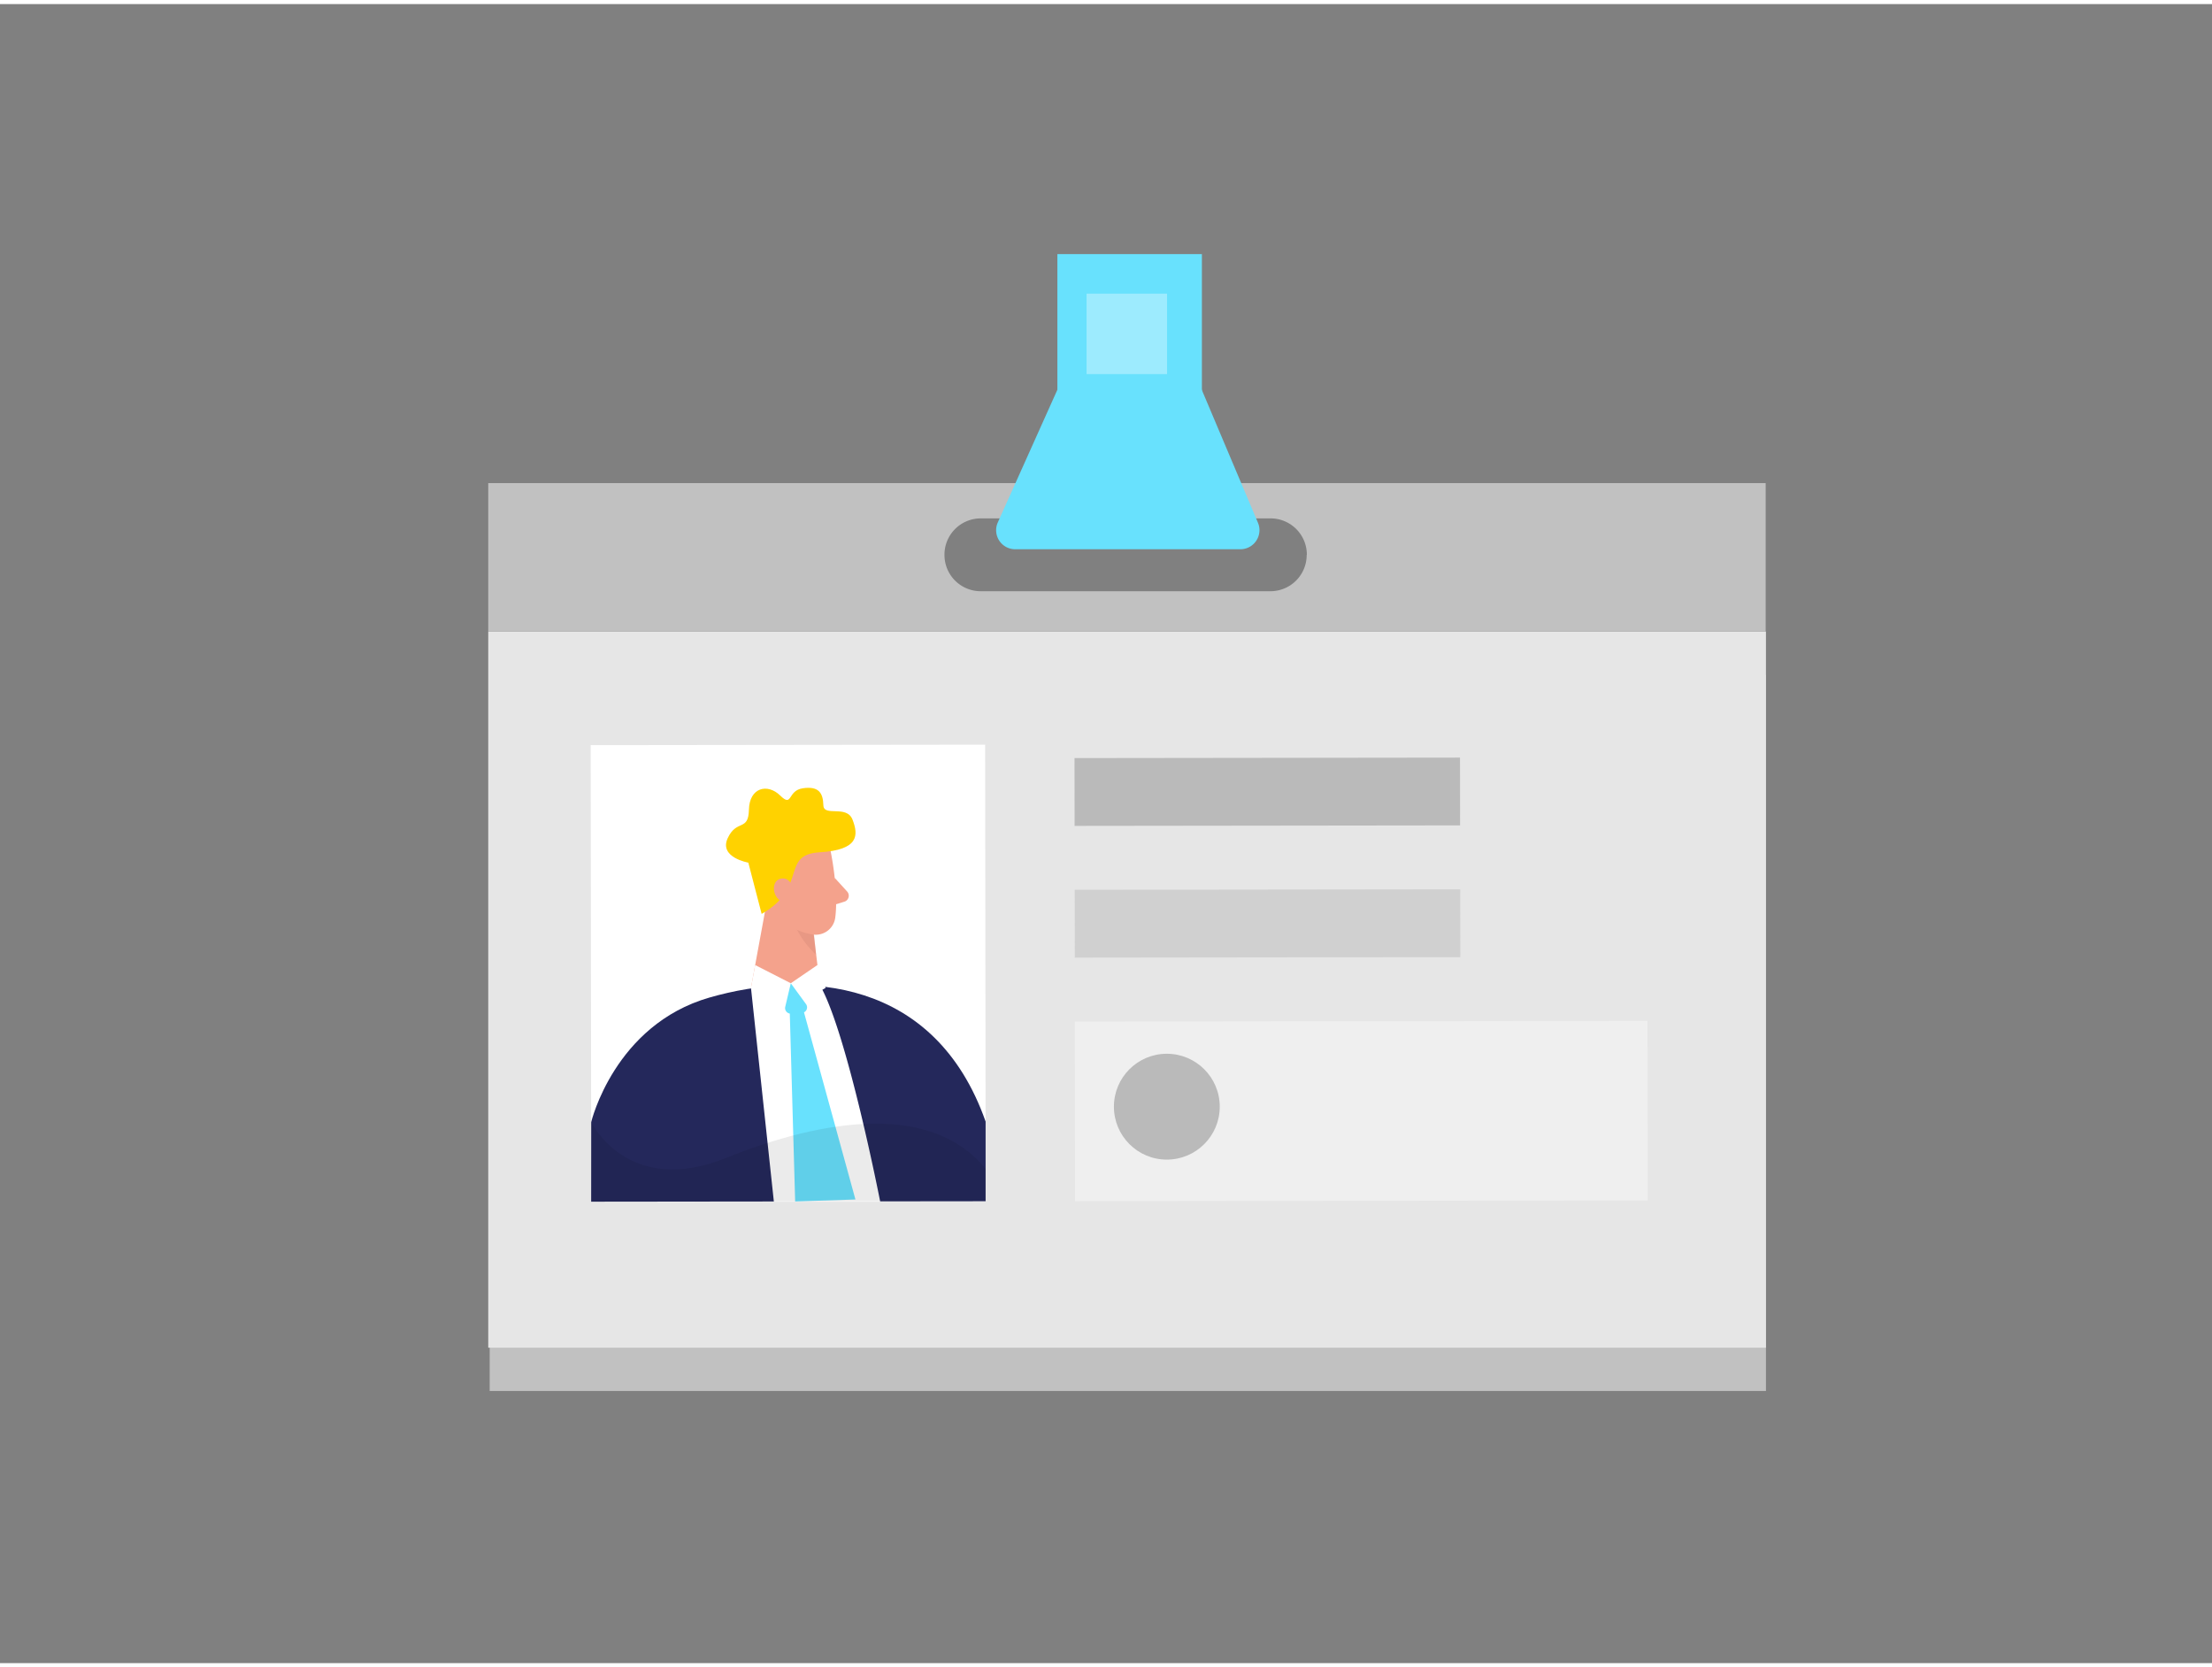 <svg id="Layer_1" data-name="Layer 1" xmlns="http://www.w3.org/2000/svg" viewBox="0 0 400 300" width="406" height="306" class="illustration styles_illustrationTablet__1DWOa"><rect x="0" y="0" width="400" height="300" fill="#808080" stroke="none"/><rect x="88.55" y="121.29" width="230.79" height="129.5" fill="#c1c1c1"></rect><rect x="88.29" y="113.46" width="231.05" height="129.5" fill="#e6e6e6"></rect><rect x="106.87" y="133.95" width="71.33" height="82.57" transform="translate(-0.22 0.18) rotate(-0.07)" fill="#fff"></rect><path d="M106.91,202.16s4.19-17.58,21.4-22.52,40.76-3.56,49.92,22.43l0,14.41-71.33.08Z" fill="#24285b"></path><polygon points="139.97 155.19 135.8 177.9 149.3 186.12 146.43 162.22 139.97 155.19" fill="#f4a28c"></polygon><path d="M147,165.94a8.3,8.3,0,0,1-4.06-2.56s.08,4.23,4.62,8.51Z" fill="#ce8172" opacity="0.31"></path><path d="M150.28,153.57s1.4,6.91.75,11.68a3.54,3.54,0,0,1-4,3c-2.4-.36-5.53-1.55-6.73-5.16l-2.79-5.88a6.34,6.34,0,0,1,2-7C143.14,146.92,149.64,149.32,150.28,153.57Z" fill="#f4a28c"></path><path d="M150.94,158l2.25,2.47a1.13,1.13,0,0,1-.5,1.84l-2.62.81Z" fill="#f4a28c"></path><path d="M137.73,164.52l-2.41-9.27s-5.35-.93-3.73-4.42,3.75-1.16,3.84-5.16,3.35-4.81,5.65-2.56,1.23-.89,4.11-1.31,3.64.87,3.7,3.06,4.22-.14,5.28,2.63,1.21,5.46-5.95,5.89S146.17,159.72,137.73,164.52Z" fill="#ffd200"></path><path d="M135.8,177.9l4.14,38.66h19.23s-6-30.72-10.92-39.18A35.5,35.5,0,0,0,135.8,177.9Z" fill="#fff"></path><path d="M143.52,160.4s-.36-2.68-2.36-2.25-1.51,4.33,1.29,4.38Z" fill="#f4a28c"></path><rect x="194.32" y="136.3" width="69.71" height="12.26" transform="translate(-0.18 0.28) rotate(-0.07)" fill="#bababa"></rect><rect x="194.35" y="160.12" width="69.71" height="12.26" transform="translate(-0.2 0.28) rotate(-0.07)" fill="#bababa" opacity="0.5"></rect><rect x="194.39" y="183.93" width="103.56" height="32.47" transform="translate(-0.25 0.3) rotate(-0.07)" fill="#fff" opacity="0.36"></rect><path d="M135.8,177.9l.76-4.13,6.44,3.29,4.81-3.29,1.49,4.13A13,13,0,0,1,135.8,177.9Z" fill="#fff"></path><polygon points="142.81 182.18 143.79 216.52 154.69 216.16 145.35 182.18 142.81 182.18" fill="#68e1fd"></polygon><path d="M143,177.06l-1,4.25a1,1,0,0,0,1,1.24l2-.13a1,1,0,0,0,.75-1.59Z" fill="#68e1fd"></path><path d="M106.91,202.16s6.55,13.69,24.44,6.47,37.22-9.92,46.89,2v5.82l-71.33.08Z" opacity="0.08"></path><path d="M88.29,86.62v26.84h231V86.62Zm148,13a6.55,6.55,0,0,1-6.55,6.55H177.34a6.55,6.55,0,0,1-6.55-6.55h0A6.56,6.56,0,0,1,177.34,93h52.43a6.56,6.56,0,0,1,6.55,6.56Z" fill="#c1c1c1"></path><rect x="191.21" y="45.21" width="26.13" height="24.77" fill="#68e1fd"></rect><path d="M192.36,67.17,180.44,93.72a3.44,3.44,0,0,0,3.15,4.86H224.3a3.45,3.45,0,0,0,3.18-4.79L216.23,67.17Z" fill="#68e1fd"></path><rect x="196.49" y="52.36" width="14.55" height="14.55" fill="#fff" opacity="0.35"></rect><circle cx="211" cy="199.38" r="9.57" fill="#bababa"></circle></svg>
